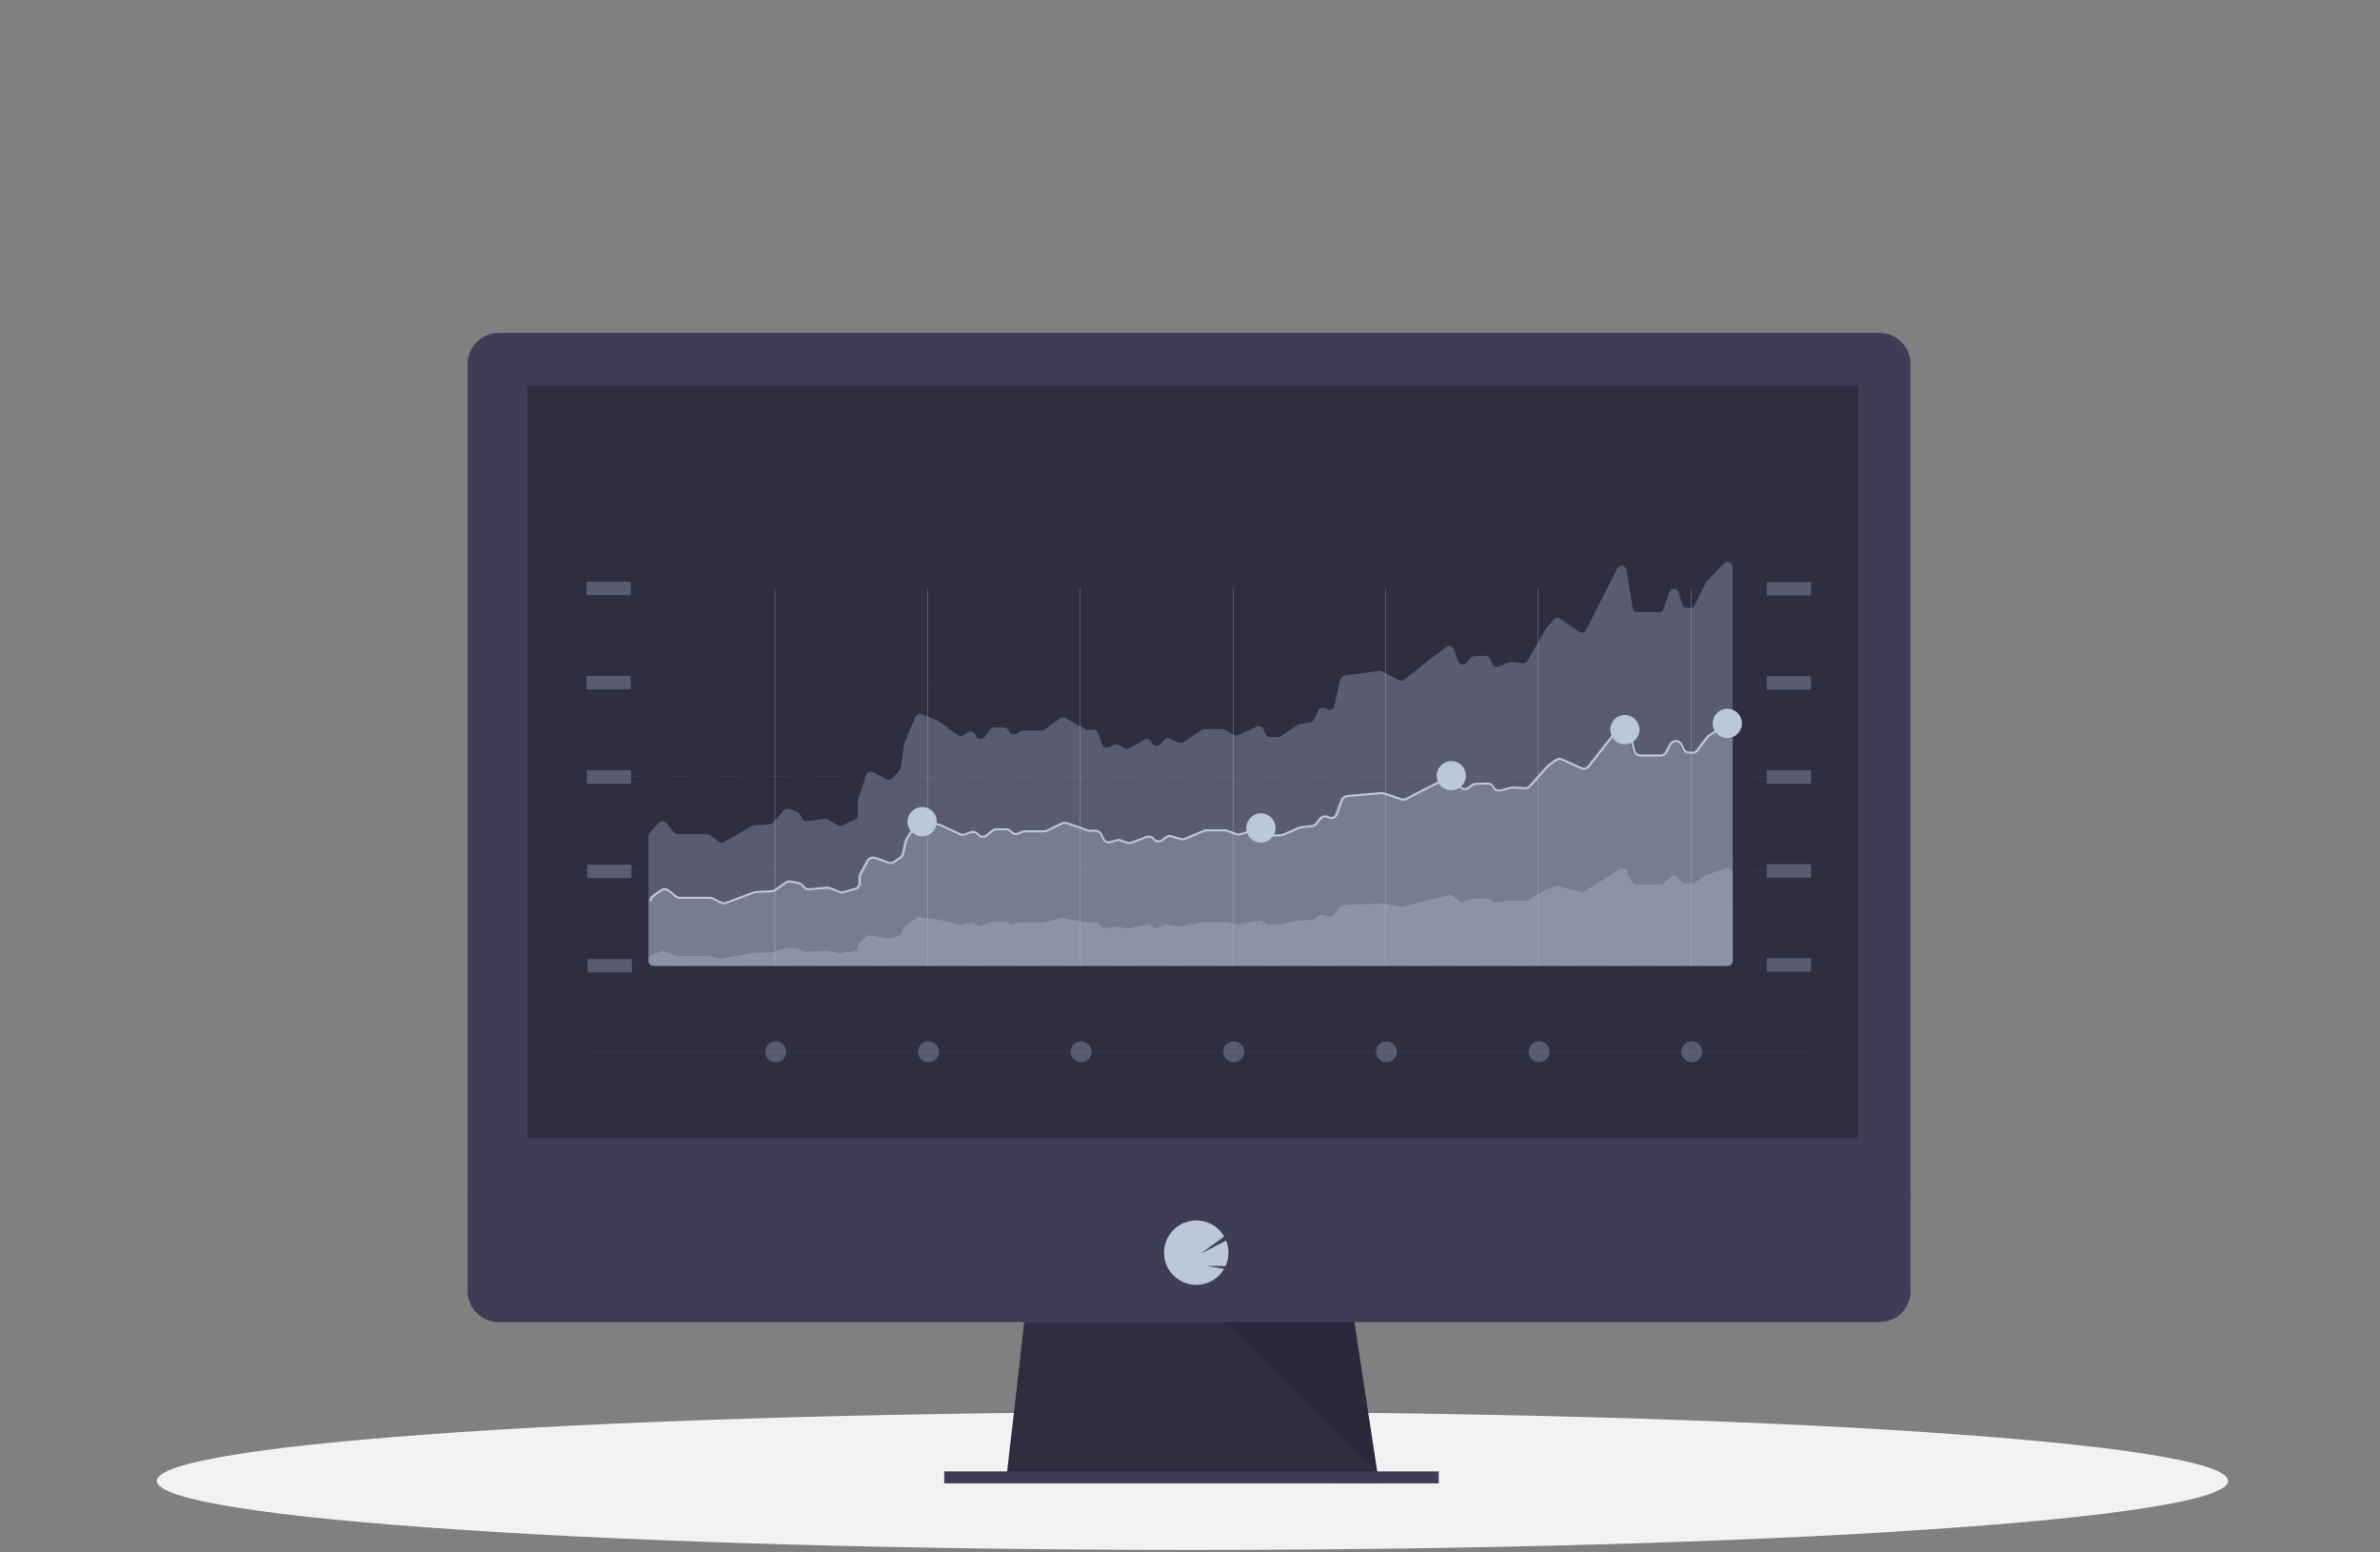 <svg width="1138" height="742" viewBox="0 0 1138 742" fill="none" xmlns="http://www.w3.org/2000/svg">
<rect x="0" y="0" width="1138" height="742" fill="#808080" stroke="none"/>
<g id="undraw_financial_data_es63 1">
<path id="bottom" d="M570.18 741C843.66 741 1065.36 726.225 1065.36 708C1065.36 689.775 843.66 675 570.18 675C296.7 675 75 689.775 75 708C75 726.225 296.7 741 570.18 741Z" fill="#F2F2F2"/>
<path id="Vector" d="M659.38 709.16L481.19 706.88L481.71 702.31L490.33 626.92H646.82L658.33 702.31L659.21 708.02L659.38 709.16Z" fill="#2F2E41"/>
<path id="Vector_2" opacity="0.1" d="M659.21 708.02H570.28L481.19 706.88L481.71 702.31H658.33L659.21 708.02Z" fill="black"/>
<path id="Vector_3" d="M687.94 703.45H451.49V709.16H687.94V703.45Z" fill="#3F3D56"/>
<path id="Vector_4" d="M913.54 174.11C913.549 172.157 913.174 170.222 912.435 168.414C911.696 166.606 910.609 164.962 909.234 163.575C907.86 162.187 906.226 161.084 904.425 160.329C902.625 159.573 900.693 159.179 898.74 159.17H238.42C236.467 159.179 234.535 159.573 232.735 160.329C230.934 161.084 229.3 162.187 227.926 163.575C226.551 164.962 225.464 166.606 224.725 168.414C223.986 170.222 223.611 172.157 223.62 174.11V574.37H913.54V174.11Z" fill="#3F3D56"/>
<path id="Vector_5" d="M223.62 570.38V617.26C223.62 621.185 225.179 624.95 227.955 627.725C230.73 630.501 234.495 632.06 238.42 632.06H898.74C902.665 632.06 906.43 630.501 909.205 627.725C911.981 624.95 913.54 621.185 913.54 617.26V570.38H223.62Z" fill="#3F3D56"/>
<path id="Vector_6" d="M888.4 184.3H252.17V544.11H888.4V184.3Z" fill="#2F2E41"/>
<path id="Vector_7" d="M571.97 614.27C574.306 614.273 576.612 613.744 578.714 612.723C580.815 611.703 582.657 610.218 584.1 608.38C584.541 607.819 584.942 607.227 585.3 606.61L576.84 605.22L585.99 605.29C586.866 603.38 587.344 601.312 587.395 599.211C587.447 597.11 587.071 595.021 586.29 593.07L574.01 599.44L585.33 591.12C584.267 589.293 582.839 587.703 581.136 586.451C579.433 585.199 577.49 584.31 575.429 583.84C573.368 583.37 571.232 583.329 569.154 583.719C567.076 584.11 565.101 584.923 563.351 586.109C561.601 587.295 560.113 588.828 558.981 590.613C557.848 592.399 557.095 594.398 556.768 596.486C556.44 598.575 556.546 600.708 557.078 602.754C557.61 604.801 558.557 606.715 559.86 608.38V608.38C561.301 610.215 563.139 611.699 565.237 612.719C567.335 613.739 569.637 614.27 571.97 614.27Z" fill="#BAC8D8"/>
<path id="Vector_8" opacity="0.1" d="M587.42 632.06L658.51 703.45L647.6 632.06H587.42Z" fill="black"/>
<path id="Vector_9" opacity="0.3" d="M301.58 323.11H280.43V329.53H301.58V323.11Z" fill="#BAC8D8"/>
<path id="Vector_10" opacity="0.3" d="M865.93 323.3H844.78V329.72H865.93V323.3Z" fill="#BAC8D8"/>
<path id="Vector_11" opacity="0.3" d="M301.77 368.24H280.62V374.66H301.77V368.24Z" fill="#BAC8D8"/>
<path id="Vector_12" opacity="0.3" d="M301.96 413.37H280.81V419.79H301.96V413.37Z" fill="#BAC8D8"/>
<path id="Vector_13" opacity="0.3" d="M302.15 458.49H281V464.91H302.15V458.49Z" fill="#BAC8D8"/>
<g id="Group" opacity="0.2">
<path id="Vector_14" opacity="0.2" d="M307.58 326.2H301.58V326.45H307.58V326.2Z" fill="#F2F2F2"/>
<path id="Vector_15" opacity="0.2" d="M826.61 326.45H814.82V326.2H826.61V326.45ZM803.02 326.45H791.23V326.2H803.02V326.45ZM779.43 326.45H767.63V326.2H779.43V326.45ZM755.84 326.45H744.04V326.2H755.84V326.45ZM732.25 326.45H720.45V326.2H732.25V326.45ZM708.65 326.45H696.86V326.2H708.65V326.45ZM685.06 326.45H673.26V326.2H685.06V326.45ZM661.47 326.45H649.67V326.2H661.47V326.45ZM637.88 326.45H626.08V326.2H637.88V326.45ZM614.28 326.45H602.49V326.2H614.28V326.45ZM590.69 326.45H578.89V326.2H590.69V326.45ZM567.1 326.45H555.3V326.2H567.1V326.45ZM543.51 326.45H531.71V326.2H543.51V326.45ZM519.91 326.45H508.12V326.2H519.91V326.45ZM496.32 326.45H484.53V326.2H496.32V326.45ZM472.73 326.45H460.97V326.2H472.77L472.73 326.45ZM449.14 326.45H437.34V326.2H449.14V326.45ZM425.54 326.45H413.75V326.2H425.54V326.45ZM401.95 326.45H390.16V326.2H401.97L401.95 326.45ZM378.36 326.45H366.56V326.2H378.36V326.45ZM354.77 326.45H342.97V326.2H354.77V326.45ZM331.17 326.45H319.38V326.2H331.17V326.45Z" fill="#F2F2F2"/>
<path id="Vector_16" opacity="0.2" d="M844.41 326.2H838.41V326.45H844.41V326.2Z" fill="#F2F2F2"/>
<path id="Vector_17" opacity="0.2" d="M307.58 326.2H301.58V326.45H307.58V326.2Z" fill="#F2F2F2"/>
<path id="Vector_18" opacity="0.2" d="M826.61 326.45H814.82V326.2H826.61V326.45ZM803.02 326.45H791.23V326.2H803.02V326.45ZM779.43 326.45H767.63V326.2H779.43V326.45ZM755.84 326.45H744.04V326.2H755.84V326.45ZM732.25 326.45H720.45V326.2H732.25V326.45ZM708.65 326.45H696.86V326.2H708.65V326.45ZM685.06 326.45H673.26V326.2H685.06V326.45ZM661.47 326.45H649.67V326.2H661.47V326.45ZM637.88 326.45H626.08V326.2H637.88V326.45ZM614.28 326.45H602.49V326.2H614.28V326.45ZM590.69 326.45H578.89V326.2H590.69V326.45ZM567.1 326.45H555.3V326.2H567.1V326.45ZM543.51 326.45H531.71V326.2H543.51V326.45ZM519.91 326.45H508.12V326.2H519.91V326.45ZM496.32 326.45H484.53V326.2H496.32V326.45ZM472.73 326.45H460.97V326.2H472.77L472.73 326.45ZM449.14 326.45H437.34V326.2H449.14V326.45ZM425.54 326.45H413.75V326.2H425.54V326.45ZM401.95 326.45H390.16V326.2H401.97L401.95 326.45ZM378.36 326.45H366.56V326.2H378.36V326.45ZM354.77 326.45H342.97V326.2H354.77V326.45ZM331.17 326.45H319.38V326.2H331.17V326.45Z" fill="#F2F2F2"/>
<path id="Vector_19" opacity="0.2" d="M844.41 326.2H838.41V326.45H844.41V326.2Z" fill="#F2F2F2"/>
</g>
<path id="Vector_20" opacity="0.3" d="M301.58 278.11H280.43V284.53H301.58V278.11Z" fill="#BAC8D8"/>
<path id="Vector_21" opacity="0.3" d="M865.93 278.3H844.78V284.72H865.93V278.3Z" fill="#BAC8D8"/>
<g id="Group_2" opacity="0.2">
<path id="Vector_22" opacity="0.2" d="M307.58 281.2H301.58V281.45H307.58V281.2Z" fill="#F2F2F2"/>
<path id="Vector_23" opacity="0.2" d="M826.61 281.45H814.82V281.2H826.61V281.45ZM803.02 281.45H791.23V281.2H803.02V281.45ZM779.43 281.45H767.63V281.2H779.43V281.45ZM755.84 281.45H744.04V281.2H755.84V281.45ZM732.25 281.45H720.45V281.2H732.25V281.45ZM708.65 281.45H696.86V281.2H708.65V281.45ZM685.06 281.45H673.26V281.2H685.06V281.45ZM661.47 281.45H649.67V281.2H661.47V281.45ZM637.88 281.45H626.08V281.2H637.88V281.45ZM614.28 281.45H602.49V281.2H614.28V281.45ZM590.69 281.45H578.89V281.2H590.69V281.45ZM567.1 281.45H555.3V281.2H567.1V281.45ZM543.51 281.45H531.71V281.2H543.51V281.45ZM519.91 281.45H508.12V281.2H519.91V281.45ZM496.32 281.45H484.53V281.2H496.32V281.45ZM472.73 281.45H460.97V281.2H472.77L472.73 281.45ZM449.14 281.45H437.34V281.2H449.14V281.45ZM425.54 281.45H413.75V281.2H425.54V281.45ZM401.95 281.45H390.16V281.2H401.97L401.95 281.45ZM378.36 281.45H366.56V281.2H378.36V281.45ZM354.77 281.45H342.97V281.2H354.77V281.45ZM331.17 281.45H319.38V281.2H331.17V281.45Z" fill="#F2F2F2"/>
<path id="Vector_24" opacity="0.2" d="M844.41 281.2H838.41V281.45H844.41V281.2Z" fill="#F2F2F2"/>
</g>
<path id="Vector_25" opacity="0.3" d="M865.93 368.24H844.78V374.66H865.93V368.24Z" fill="#BAC8D8"/>
<g id="Group_3" opacity="0.2">
<path id="Vector_26" opacity="0.2" d="M307.58 371.14H301.58V371.39H307.58V371.14Z" fill="#F2F2F2"/>
<path id="Vector_27" opacity="0.2" d="M826.61 371.38H814.82V371.13H826.61V371.38ZM803.02 371.38H791.23V371.13H803.02V371.38ZM779.43 371.38H767.63V371.13H779.43V371.38ZM755.84 371.38H744.04V371.13H755.84V371.38ZM732.25 371.38H720.45V371.13H732.25V371.38ZM708.65 371.38H696.86V371.13H708.65V371.38ZM685.06 371.38H673.26V371.13H685.06V371.38ZM661.47 371.38H649.67V371.13H661.47V371.38ZM637.88 371.38H626.08V371.13H637.88V371.38ZM614.28 371.38H602.49V371.13H614.28V371.38ZM590.69 371.38H578.89V371.13H590.69V371.38ZM567.1 371.38H555.3V371.13H567.1V371.38ZM543.51 371.38H531.71V371.13H543.51V371.38ZM519.91 371.38H508.12V371.13H519.91V371.38ZM496.32 371.38H484.53V371.13H496.32V371.38ZM472.73 371.38H460.97V371.13H472.77L472.73 371.38ZM449.14 371.38H437.34V371.13H449.14V371.38ZM425.54 371.38H413.75V371.13H425.54V371.38ZM401.95 371.38H390.16V371.13H401.97L401.95 371.38ZM378.36 371.38H366.56V371.13H378.36V371.38ZM354.77 371.38H342.97V371.13H354.77V371.38ZM331.17 371.38H319.38V371.13H331.17V371.38Z" fill="#F2F2F2"/>
<path id="Vector_28" opacity="0.2" d="M844.41 371.14H838.41V371.39H844.41V371.14Z" fill="#F2F2F2"/>
<path id="Vector_29" opacity="0.2" d="M307.58 371.14H301.58V371.39H307.58V371.14Z" fill="#F2F2F2"/>
<path id="Vector_30" opacity="0.2" d="M826.61 371.38H814.82V371.13H826.61V371.38ZM803.02 371.38H791.23V371.13H803.02V371.38ZM779.43 371.38H767.63V371.13H779.43V371.38ZM755.84 371.38H744.04V371.13H755.84V371.38ZM732.25 371.38H720.45V371.13H732.25V371.38ZM708.65 371.38H696.86V371.13H708.65V371.38ZM685.06 371.38H673.26V371.13H685.06V371.38ZM661.47 371.38H649.67V371.13H661.47V371.38ZM637.88 371.38H626.08V371.13H637.88V371.38ZM614.28 371.38H602.49V371.13H614.28V371.38ZM590.69 371.38H578.89V371.13H590.69V371.38ZM567.1 371.38H555.3V371.13H567.1V371.38ZM543.51 371.38H531.71V371.13H543.51V371.38ZM519.91 371.38H508.12V371.13H519.91V371.38ZM496.32 371.38H484.53V371.13H496.32V371.38ZM472.73 371.38H460.97V371.13H472.77L472.73 371.38ZM449.14 371.38H437.34V371.13H449.14V371.38ZM425.54 371.38H413.75V371.13H425.54V371.38ZM401.95 371.38H390.16V371.13H401.97L401.95 371.38ZM378.36 371.38H366.56V371.13H378.36V371.38ZM354.77 371.38H342.97V371.13H354.77V371.38ZM331.17 371.38H319.38V371.13H331.17V371.38Z" fill="#F2F2F2"/>
<path id="Vector_31" opacity="0.2" d="M844.41 371.14H838.41V371.39H844.41V371.14Z" fill="#F2F2F2"/>
</g>
<path id="Vector_32" opacity="0.3" d="M865.93 413.18H844.78V419.6H865.93V413.18Z" fill="#BAC8D8"/>
<g id="Group_4" opacity="0.2">
<path id="Vector_33" opacity="0.2" d="M307.58 416.07H301.58V416.32H307.58V416.07Z" fill="#F2F2F2"/>
<path id="Vector_34" opacity="0.2" d="M826.61 416.32H814.82V416.07H826.61V416.32ZM803.02 416.32H791.23V416.07H803.02V416.32ZM779.43 416.32H767.63V416.07H779.43V416.32ZM755.84 416.32H744.04V416.07H755.84V416.32ZM732.25 416.32H720.45V416.07H732.25V416.32ZM708.65 416.32H696.86V416.07H708.65V416.32ZM685.06 416.32H673.26V416.07H685.06V416.32ZM661.47 416.32H649.67V416.07H661.47V416.32ZM637.88 416.32H626.08V416.07H637.88V416.32ZM614.28 416.32H602.49V416.07H614.28V416.32ZM590.69 416.32H578.89V416.07H590.69V416.32ZM567.1 416.32H555.3V416.07H567.1V416.32ZM543.51 416.32H531.71V416.07H543.51V416.32ZM519.91 416.32H508.12V416.07H519.91V416.32ZM496.32 416.32H484.53V416.07H496.32V416.32ZM472.73 416.32H460.97V416.07H472.77L472.73 416.32ZM449.14 416.32H437.34V416.07H449.14V416.32ZM425.54 416.32H413.75V416.07H425.54V416.32ZM401.95 416.32H390.16V416.07H401.97L401.95 416.32ZM378.36 416.32H366.56V416.07H378.36V416.32ZM354.77 416.32H342.97V416.07H354.77V416.32ZM331.17 416.32H319.38V416.07H331.17V416.32Z" fill="#F2F2F2"/>
<path id="Vector_35" opacity="0.2" d="M844.41 416.07H838.41V416.32H844.41V416.07Z" fill="#F2F2F2"/>
<path id="Vector_36" opacity="0.2" d="M307.58 416.07H301.58V416.32H307.58V416.07Z" fill="#F2F2F2"/>
<path id="Vector_37" opacity="0.2" d="M826.61 416.32H814.82V416.07H826.61V416.32ZM803.02 416.32H791.23V416.07H803.02V416.32ZM779.43 416.32H767.63V416.07H779.43V416.32ZM755.84 416.32H744.04V416.07H755.84V416.32ZM732.25 416.32H720.45V416.07H732.25V416.32ZM708.65 416.32H696.86V416.07H708.65V416.32ZM685.06 416.32H673.26V416.07H685.06V416.32ZM661.47 416.32H649.67V416.07H661.47V416.32ZM637.88 416.32H626.08V416.07H637.88V416.32ZM614.28 416.32H602.49V416.07H614.28V416.32ZM590.69 416.32H578.89V416.07H590.69V416.32ZM567.1 416.32H555.3V416.07H567.1V416.32ZM543.51 416.32H531.71V416.07H543.51V416.32ZM519.91 416.32H508.12V416.07H519.91V416.32ZM496.32 416.32H484.53V416.07H496.32V416.32ZM472.73 416.32H460.97V416.07H472.77L472.73 416.32ZM449.14 416.32H437.34V416.07H449.14V416.32ZM425.54 416.32H413.75V416.07H425.54V416.32ZM401.95 416.32H390.16V416.07H401.97L401.95 416.32ZM378.36 416.32H366.56V416.07H378.36V416.32ZM354.77 416.32H342.97V416.07H354.77V416.32ZM331.17 416.32H319.38V416.07H331.17V416.32Z" fill="#F2F2F2"/>
<path id="Vector_38" opacity="0.2" d="M844.41 416.07H838.41V416.32H844.41V416.07Z" fill="#F2F2F2"/>
</g>
<path id="Vector_39" opacity="0.3" d="M865.93 458.11H844.78V464.53H865.93V458.11Z" fill="#BAC8D8"/>
<g id="Group_5" opacity="0.2">
<path id="Vector_40" opacity="0.2" d="M307.58 461.01H301.58V461.26H307.58V461.01Z" fill="#F2F2F2"/>
<path id="Vector_41" opacity="0.2" d="M826.61 461.26H814.82V461.01H826.61V461.26ZM803.02 461.26H791.23V461.01H803.02V461.26ZM779.43 461.26H767.63V461.01H779.43V461.26ZM755.84 461.26H744.04V461.01H755.84V461.26ZM732.25 461.26H720.45V461.01H732.25V461.26ZM708.65 461.26H696.86V461.01H708.65V461.26ZM685.06 461.26H673.26V461.01H685.06V461.26ZM661.47 461.26H649.67V461.01H661.47V461.26ZM637.88 461.26H626.08V461.01H637.88V461.26ZM614.28 461.26H602.49V461.01H614.28V461.26ZM590.69 461.26H578.89V461.01H590.69V461.26ZM567.1 461.26H555.3V461.01H567.1V461.26ZM543.51 461.26H531.71V461.01H543.51V461.26ZM519.91 461.26H508.12V461.01H519.91V461.26ZM496.32 461.26H484.53V461.01H496.32V461.26ZM472.73 461.26H460.97V461.01H472.77L472.73 461.26ZM449.14 461.26H437.34V461.01H449.14V461.26ZM425.54 461.26H413.75V461.01H425.54V461.26ZM401.95 461.26H390.16V461.01H401.97L401.95 461.26ZM378.36 461.26H366.56V461.01H378.36V461.26ZM354.77 461.26H342.97V461.01H354.77V461.26ZM331.17 461.26H319.38V461.01H331.17V461.26Z" fill="#F2F2F2"/>
<path id="Vector_42" opacity="0.2" d="M844.41 461.01H838.41V461.26H844.41V461.01Z" fill="#F2F2F2"/>
<path id="Vector_43" opacity="0.2" d="M307.58 461.01H301.58V461.26H307.58V461.01Z" fill="#F2F2F2"/>
<path id="Vector_44" opacity="0.2" d="M826.61 461.26H814.82V461.01H826.61V461.26ZM803.02 461.26H791.23V461.01H803.02V461.26ZM779.43 461.26H767.63V461.01H779.43V461.26ZM755.84 461.26H744.04V461.01H755.84V461.26ZM732.25 461.26H720.45V461.01H732.25V461.26ZM708.65 461.26H696.86V461.01H708.65V461.26ZM685.06 461.26H673.26V461.01H685.06V461.26ZM661.47 461.26H649.67V461.01H661.47V461.26ZM637.88 461.26H626.08V461.01H637.88V461.26ZM614.28 461.26H602.49V461.01H614.28V461.26ZM590.69 461.26H578.89V461.01H590.69V461.26ZM567.1 461.26H555.3V461.01H567.1V461.26ZM543.51 461.26H531.71V461.01H543.51V461.26ZM519.91 461.26H508.12V461.01H519.91V461.26ZM496.32 461.26H484.53V461.01H496.32V461.26ZM472.73 461.26H460.97V461.01H472.77L472.73 461.26ZM449.14 461.26H437.34V461.01H449.14V461.26ZM425.54 461.26H413.75V461.01H425.54V461.26ZM401.95 461.26H390.16V461.01H401.97L401.95 461.26ZM378.36 461.26H366.56V461.01H378.36V461.26ZM354.77 461.26H342.97V461.01H354.77V461.26ZM331.17 461.26H319.38V461.01H331.17V461.26Z" fill="#F2F2F2"/>
<path id="Vector_45" opacity="0.2" d="M844.41 461.01H838.41V461.26H844.41V461.01Z" fill="#F2F2F2"/>
</g>
<path id="Vector_46" d="M370.53 281.51V461.7" stroke="#F2F2F2" stroke-width="0.1" stroke-miterlimit="10"/>
<path id="Vector_47" d="M443.53 281.51V461.7" stroke="#F2F2F2" stroke-width="0.1" stroke-miterlimit="10"/>
<path id="Vector_48" d="M516.53 281.51V461.7" stroke="#F2F2F2" stroke-width="0.1" stroke-miterlimit="10"/>
<path id="Vector_49" d="M589.53 281.51V461.7" stroke="#F2F2F2" stroke-width="0.1" stroke-miterlimit="10"/>
<path id="Vector_50" d="M662.53 281.51V461.7" stroke="#F2F2F2" stroke-width="0.1" stroke-miterlimit="10"/>
<path id="Vector_51" d="M735.53 281.51V461.7" stroke="#F2F2F2" stroke-width="0.1" stroke-miterlimit="10"/>
<path id="Vector_52" d="M808.53 281.51V461.7" stroke="#F2F2F2" stroke-width="0.1" stroke-miterlimit="10"/>
<path id="Vector_53" opacity="0.3" d="M824.32 269.35L815.97 278.05C815.801 278.232 815.66 278.437 815.55 278.66L810.37 289.33C810.164 289.759 809.833 290.115 809.421 290.352C809.009 290.59 808.534 290.697 808.06 290.66L806.4 290.53C805.918 290.496 805.458 290.314 805.083 290.01C804.707 289.706 804.434 289.294 804.3 288.83L802.7 283.29C802.56 282.805 802.27 282.378 801.871 282.07C801.471 281.762 800.984 281.589 800.48 281.577C799.976 281.565 799.481 281.714 799.068 282.002C798.654 282.29 798.343 282.703 798.18 283.18L795.49 291.06C795.331 291.53 795.028 291.939 794.624 292.227C794.221 292.516 793.736 292.671 793.24 292.67H782.97C782.406 292.668 781.862 292.465 781.433 292.099C781.005 291.733 780.72 291.226 780.63 290.67L777.73 272.52C777.653 272.024 777.42 271.565 777.065 271.209C776.71 270.853 776.252 270.62 775.756 270.542C775.259 270.464 774.751 270.546 774.304 270.776C773.858 271.005 773.495 271.371 773.27 271.82L758.4 301.17C758.247 301.474 758.03 301.741 757.764 301.954C757.498 302.166 757.189 302.319 756.859 302.401C756.529 302.484 756.185 302.494 755.85 302.432C755.516 302.37 755.198 302.236 754.92 302.04L746.08 295.8C745.598 295.461 745.007 295.313 744.422 295.383C743.837 295.453 743.299 295.737 742.91 296.18L739.56 300.05C739.461 300.164 739.374 300.288 739.3 300.42L730.36 315.89C730.133 316.286 729.796 316.608 729.389 316.816C728.983 317.024 728.524 317.109 728.07 317.06L722.62 316.52C722.239 316.483 721.855 316.538 721.5 316.68L716.62 318.63C716.055 318.843 715.43 318.833 714.872 318.6C714.314 318.368 713.867 317.931 713.62 317.38L712.55 314.93C712.357 314.491 712.036 314.121 711.629 313.868C711.223 313.614 710.749 313.49 710.27 313.51L704.69 313.77C704.345 313.785 704.007 313.876 703.701 314.036C703.395 314.197 703.128 314.424 702.92 314.7L701.34 316.76C701.08 317.1 700.733 317.363 700.336 317.521C699.938 317.68 699.505 317.728 699.083 317.66C698.661 317.592 698.264 317.411 697.936 317.137C697.608 316.862 697.361 316.504 697.22 316.1L695.22 310.45C695.097 310.098 694.892 309.781 694.623 309.523C694.354 309.266 694.028 309.075 693.672 308.967C693.315 308.859 692.938 308.836 692.571 308.901C692.204 308.966 691.858 309.116 691.56 309.34L682.06 316.46L671.56 324.93C671.201 325.218 670.766 325.396 670.309 325.442C669.851 325.488 669.389 325.401 668.98 325.19L660.83 320.96C660.393 320.736 659.897 320.652 659.41 320.72L642.9 323.03C642.421 323.095 641.974 323.303 641.616 323.628C641.259 323.953 641.009 324.379 640.9 324.85L637.97 337.58C637.879 337.977 637.686 338.344 637.412 338.645C637.137 338.946 636.79 339.172 636.403 339.299C636.016 339.427 635.602 339.453 635.202 339.374C634.803 339.295 634.43 339.115 634.12 338.85V338.85C633.846 338.616 633.522 338.447 633.173 338.357C632.824 338.266 632.459 338.256 632.105 338.328C631.752 338.399 631.419 338.55 631.132 338.768C630.846 338.987 630.612 339.268 630.45 339.59L628.2 344.1C628.031 344.433 627.787 344.723 627.487 344.945C627.186 345.167 626.838 345.316 626.47 345.38L621.36 346.23C621.031 346.287 620.717 346.413 620.44 346.6L612.39 351.96C612.003 352.22 611.547 352.36 611.08 352.36H607.31C606.847 352.361 606.393 352.226 606.006 351.972C605.618 351.718 605.314 351.355 605.13 350.93L604.13 348.54C604.003 348.25 603.819 347.989 603.589 347.772C603.359 347.554 603.087 347.385 602.791 347.274C602.495 347.163 602.179 347.113 601.863 347.126C601.547 347.139 601.236 347.215 600.95 347.35L592.21 351.44C591.858 351.605 591.47 351.682 591.081 351.663C590.693 351.644 590.314 351.529 589.98 351.33L585.98 348.92C585.611 348.699 585.19 348.582 584.76 348.58H575.93C575.464 348.581 575.008 348.721 574.62 348.98L565.81 354.83C565.471 355.055 565.079 355.189 564.672 355.219C564.266 355.249 563.859 355.173 563.49 355L559.49 353.11C559.024 352.892 558.5 352.832 557.996 352.938C557.493 353.045 557.038 353.312 556.7 353.7L554.8 355.87C554.551 356.157 554.237 356.381 553.884 356.521C553.531 356.661 553.149 356.713 552.771 356.674C552.393 356.635 552.03 356.505 551.713 356.295C551.396 356.086 551.134 355.802 550.95 355.47L550.38 354.47C550.225 354.194 550.017 353.951 549.767 353.757C549.518 353.562 549.231 353.42 548.926 353.338C548.62 353.256 548.301 353.236 547.987 353.279C547.674 353.322 547.372 353.428 547.1 353.59L540.17 357.7C539.811 357.906 539.404 358.015 538.99 358.015C538.576 358.015 538.169 357.906 537.81 357.7L534.95 356.11C534.627 355.928 534.266 355.825 533.896 355.81C533.526 355.794 533.157 355.866 532.82 356.02L530.1 357.26C529.794 357.397 529.463 357.468 529.128 357.469C528.792 357.47 528.461 357.4 528.154 357.264C527.848 357.128 527.573 356.93 527.348 356.681C527.124 356.432 526.954 356.139 526.85 355.82L525.09 350.58C524.94 350.099 524.639 349.679 524.232 349.382C523.825 349.085 523.334 348.926 522.83 348.93H520.27C519.867 348.932 519.471 348.828 519.12 348.63L509.29 343.24C508.89 343.024 508.436 342.927 507.982 342.96C507.528 342.994 507.094 343.157 506.73 343.43L499.52 348.83C499.11 349.137 498.612 349.302 498.1 349.3H489.03C488.563 349.3 488.107 349.44 487.72 349.7L486.02 350.83C485.74 351.017 485.424 351.143 485.092 351.199C484.76 351.254 484.42 351.239 484.094 351.153C483.769 351.066 483.465 350.912 483.204 350.699C482.943 350.487 482.73 350.221 482.58 349.92L482.17 349.11C481.975 348.714 481.674 348.38 481.299 348.147C480.924 347.913 480.491 347.79 480.05 347.79H475.5C475.139 347.791 474.783 347.874 474.458 348.033C474.134 348.193 473.851 348.424 473.63 348.71L470.81 352.32C470.576 352.619 470.274 352.858 469.929 353.016C469.583 353.174 469.205 353.247 468.826 353.229C468.446 353.21 468.077 353.1 467.749 352.909C467.421 352.718 467.143 352.451 466.94 352.13L466.14 350.88C465.81 350.356 465.288 349.983 464.685 349.841C464.083 349.699 463.449 349.799 462.92 350.12L460.58 351.52C460.182 351.758 459.722 351.875 459.259 351.855C458.795 351.836 458.347 351.681 457.97 351.41L448.54 344.58C448.371 344.461 448.19 344.36 448 344.28L440.63 341.45C440.056 341.241 439.424 341.262 438.865 341.508C438.306 341.754 437.864 342.206 437.63 342.77L432.5 355.27C432.426 355.446 432.375 355.631 432.35 355.82L430.69 367.08C430.617 367.556 430.4 367.999 430.07 368.35L426.56 372.12C426.196 372.504 425.715 372.757 425.192 372.839C424.669 372.92 424.134 372.826 423.67 372.57L417.58 369.19C417.277 369.02 416.94 368.919 416.594 368.894C416.248 368.869 415.9 368.92 415.576 369.044C415.251 369.168 414.958 369.362 414.717 369.612C414.476 369.862 414.293 370.161 414.18 370.49L410.32 381.78C410.233 382.027 410.189 382.288 410.19 382.55V389.67C410.189 390.132 410.053 390.583 409.799 390.968C409.545 391.354 409.184 391.657 408.76 391.84L402.57 394.58C402.226 394.728 401.852 394.793 401.478 394.768C401.104 394.744 400.742 394.632 400.42 394.44L395.76 391.7C395.296 391.428 394.753 391.322 394.22 391.4L386.05 392.57C385.583 392.637 385.106 392.562 384.682 392.355C384.258 392.148 383.905 391.819 383.67 391.41L382.29 389.05C381.992 388.541 381.514 388.163 380.95 387.99L377.24 386.83C376.807 386.692 376.344 386.682 375.906 386.801C375.468 386.92 375.074 387.163 374.77 387.5L369.62 393.22C369.214 393.669 368.653 393.947 368.05 394L360.45 394.64C360.098 394.66 359.755 394.763 359.45 394.94L346.2 402.56C345.786 402.795 345.312 402.9 344.838 402.863C344.364 402.825 343.912 402.647 343.54 402.35L339.78 399.35C339.359 399.016 338.838 398.833 338.3 398.83H324.06C323.704 398.831 323.353 398.752 323.033 398.598C322.712 398.444 322.431 398.219 322.21 397.94L318.62 393.46C318.405 393.192 318.134 392.974 317.826 392.822C317.519 392.669 317.182 392.585 316.838 392.575C316.495 392.566 316.153 392.631 315.838 392.767C315.522 392.902 315.24 393.105 315.01 393.36L310.69 398.16C310.299 398.594 310.082 399.156 310.08 399.74V459.38C310.08 460.009 310.33 460.611 310.774 461.056C311.219 461.5 311.821 461.75 312.45 461.75H826.18C826.492 461.75 826.801 461.688 827.089 461.569C827.377 461.449 827.639 461.273 827.859 461.052C828.08 460.831 828.254 460.569 828.372 460.28C828.491 459.991 828.551 459.682 828.55 459.37L828.41 271.04C828.417 270.563 828.28 270.095 828.018 269.697C827.756 269.298 827.38 268.988 826.939 268.805C826.498 268.623 826.013 268.578 825.546 268.675C825.079 268.772 824.652 269.007 824.32 269.35V269.35Z" fill="#BAC8D8"/>
<path id="Vector_54" opacity="0.3" d="M823.86 346.58L816.12 351.74C815.848 351.923 815.609 352.149 815.41 352.41L810.6 358.76C810.308 359.136 809.931 359.438 809.5 359.639C809.069 359.841 808.596 359.937 808.12 359.92L806.55 359.84C806.011 359.813 805.49 359.638 805.044 359.335C804.597 359.032 804.243 358.611 804.02 358.12L803.02 355.99C802.797 355.49 802.437 355.062 801.982 354.757C801.527 354.451 800.996 354.28 800.448 354.262C799.901 354.244 799.359 354.381 798.885 354.656C798.412 354.932 798.025 355.335 797.77 355.82L795.77 359.65C795.52 360.12 795.147 360.512 794.691 360.786C794.234 361.059 793.712 361.202 793.18 361.2H783.26C782.606 361.203 781.97 360.985 781.455 360.583C780.94 360.18 780.575 359.615 780.42 358.98L778.04 349.45C777.908 348.919 777.629 348.435 777.236 348.054C776.843 347.674 776.351 347.41 775.816 347.295C775.28 347.179 774.724 347.216 774.208 347.401C773.693 347.585 773.24 347.911 772.9 348.34L758.6 366.42C758.197 366.934 757.632 367.297 756.997 367.452C756.362 367.606 755.694 367.542 755.1 367.27L745.91 363.12C745.429 362.895 744.895 362.805 744.367 362.859C743.839 362.914 743.335 363.111 742.91 363.43L739.62 365.86C739.463 365.977 739.318 366.112 739.19 366.26L730.51 375.87C730.218 376.205 729.854 376.468 729.445 376.642C729.036 376.815 728.593 376.893 728.15 376.87L722.48 376.51C722.171 376.491 721.861 376.518 721.56 376.59L716.45 377.9C715.867 378.052 715.252 378.02 714.688 377.809C714.124 377.598 713.639 377.217 713.3 376.72L712.72 375.86C712.443 375.456 712.069 375.128 711.632 374.906C711.195 374.685 710.71 374.576 710.22 374.59L704.52 374.76C703.862 374.771 703.229 375.011 702.73 375.44L701.33 376.61C700.998 376.888 700.609 377.09 700.191 377.2C699.772 377.31 699.334 377.326 698.909 377.246C698.483 377.167 698.081 376.994 697.73 376.741C697.379 376.487 697.089 376.159 696.88 375.78L695.4 373.1C695.039 372.445 694.442 371.953 693.729 371.724C693.017 371.495 692.245 371.547 691.57 371.87L681.98 376.48L671.37 381.96C671.024 382.138 670.645 382.245 670.257 382.274C669.869 382.303 669.479 382.254 669.11 382.13L660.66 379.33C660.28 379.205 659.879 379.157 659.48 379.19L643.12 380.58C642.565 380.637 642.037 380.848 641.595 381.189C641.154 381.53 640.816 381.988 640.62 382.51L638.25 389.13C638.107 389.528 637.879 389.89 637.583 390.191C637.287 390.493 636.929 390.727 636.533 390.877C636.138 391.027 635.715 391.09 635.293 391.061C634.872 391.032 634.461 390.912 634.09 390.71L633.99 390.66C633.383 390.323 632.675 390.215 631.994 390.354C631.314 390.493 630.706 390.871 630.28 391.42L628.42 393.8C627.926 394.42 627.207 394.819 626.42 394.91L621.3 395.46C621.011 395.489 620.728 395.56 620.46 395.67L612.35 399.14C611.985 399.29 611.595 399.368 611.2 399.37H607.3C606.823 399.37 606.353 399.253 605.931 399.03C605.51 398.807 605.149 398.484 604.88 398.09L604.32 397.27C603.969 396.757 603.464 396.37 602.878 396.163C602.292 395.956 601.655 395.941 601.06 396.12L591.97 398.87C591.346 399.058 590.678 399.033 590.07 398.8L585.85 397.18C585.531 397.054 585.193 396.987 584.85 396.98H575.79C575.397 396.979 575.009 397.061 574.65 397.22L565.65 401.04C565.018 401.313 564.309 401.352 563.65 401.15L559.2 399.82C558.767 399.691 558.309 399.663 557.864 399.739C557.418 399.816 556.996 399.994 556.63 400.26L554.68 401.69C554.09 402.122 553.359 402.317 552.632 402.238C551.904 402.158 551.233 401.809 550.75 401.26L550.46 400.93C550.067 400.481 549.546 400.163 548.967 400.018C548.388 399.873 547.778 399.909 547.22 400.12L539.97 402.89C539.324 403.125 538.616 403.125 537.97 402.89L534.79 401.75C534.209 401.549 533.581 401.532 532.99 401.7L529.99 402.57C529.333 402.759 528.631 402.713 528.004 402.439C527.378 402.165 526.867 401.681 526.56 401.07L525.44 398.82C525.196 398.334 524.822 397.925 524.359 397.639C523.897 397.353 523.364 397.201 522.82 397.2H520.22C519.88 397.206 519.541 397.152 519.22 397.04L509.13 393.5C508.767 393.37 508.383 393.314 507.998 393.335C507.613 393.355 507.237 393.452 506.89 393.62L499.52 397.16C499.123 397.348 498.689 397.447 498.25 397.45H488.94C488.545 397.452 488.155 397.53 487.79 397.68L485.89 398.5C485.296 398.752 484.635 398.802 484.009 398.641C483.384 398.48 482.829 398.118 482.43 397.61V397.61C482.157 397.258 481.807 396.973 481.406 396.777C481.006 396.581 480.566 396.48 480.12 396.48H475.42C474.742 396.479 474.085 396.712 473.56 397.14L470.83 399.38C470.269 399.845 469.554 400.082 468.826 400.045C468.098 400.008 467.411 399.699 466.9 399.18L466.28 398.56C465.879 398.157 465.37 397.879 464.815 397.76C464.259 397.641 463.68 397.686 463.15 397.89L460.43 398.94C459.686 399.217 458.863 399.189 458.14 398.86L448.57 394.42C448.401 394.339 448.223 394.279 448.04 394.24L440.53 392.39C439.938 392.242 439.314 392.284 438.747 392.51C438.18 392.736 437.698 393.135 437.37 393.65L432.65 401.01C432.469 401.293 432.338 401.604 432.26 401.93L430.83 408.18C430.659 408.894 430.232 409.52 429.63 409.94L426.51 412.08C426.13 412.342 425.694 412.509 425.236 412.568C424.779 412.627 424.314 412.577 423.88 412.42L417.46 410.14C416.789 409.903 416.054 409.918 415.394 410.183C414.733 410.448 414.191 410.945 413.87 411.58L410.49 417.9C410.268 418.326 410.151 418.799 410.15 419.28V422.13C410.147 422.77 409.936 423.392 409.548 423.901C409.16 424.41 408.616 424.778 408 424.95L402.38 426.51C401.784 426.679 401.149 426.651 400.57 426.43L395.67 424.58C395.256 424.421 394.811 424.359 394.37 424.4L385.92 425.17C385.47 425.214 385.015 425.151 384.594 424.988C384.172 424.825 383.794 424.565 383.49 424.23L382.49 423.12C382.074 422.653 381.515 422.337 380.9 422.22L377.05 421.44C376.656 421.365 376.252 421.37 375.86 421.454C375.469 421.539 375.098 421.7 374.77 421.93L369.7 425.54C369.246 425.859 368.713 426.046 368.16 426.08L360.39 426.49C360.096 426.508 359.807 426.569 359.53 426.67L346.04 431.67C345.662 431.813 345.258 431.875 344.855 431.851C344.452 431.827 344.058 431.717 343.7 431.53L339.8 429.53C339.388 429.32 338.932 429.21 338.47 429.21H323.97C323.3 429.21 322.651 428.981 322.13 428.56L318.62 425.75C318.123 425.352 317.509 425.126 316.872 425.108C316.235 425.09 315.609 425.281 315.09 425.65L311.33 428.33C310.95 428.602 310.64 428.961 310.426 429.376C310.212 429.792 310.1 430.253 310.1 430.72V458.83C310.1 459.607 310.409 460.352 310.958 460.902C311.508 461.451 312.253 461.76 313.03 461.76H825.62C826.397 461.76 827.142 461.451 827.692 460.902C828.241 460.352 828.55 459.607 828.55 458.83L828.41 349.06C828.417 348.527 828.279 348.002 828.009 347.542C827.74 347.082 827.351 346.704 826.882 346.449C826.414 346.193 825.886 346.071 825.353 346.094C824.82 346.117 824.304 346.285 823.86 346.58V346.58Z" fill="#BAC8D8"/>
<path id="Vector_55" d="M825.93 352.84C829.796 352.84 832.93 349.706 832.93 345.84C832.93 341.974 829.796 338.84 825.93 338.84C822.064 338.84 818.93 341.974 818.93 345.84C818.93 349.706 822.064 352.84 825.93 352.84Z" fill="#BAC8D8"/>
<path id="Vector_56" opacity="0.3" d="M825.48 415.09L815.97 418.26C815.788 418.323 815.613 418.407 815.45 418.51L810.23 421.96C809.85 422.208 809.403 422.334 808.95 422.32L805.7 422.24C805.398 422.234 805.1 422.166 804.825 422.04C804.549 421.915 804.303 421.734 804.1 421.51L802.1 419.31C801.901 419.09 801.661 418.912 801.392 418.787C801.124 418.661 800.833 418.59 800.537 418.578C800.241 418.566 799.946 418.613 799.668 418.716C799.39 418.819 799.136 418.977 798.92 419.18L795.55 422.34C795.141 422.731 794.596 422.95 794.03 422.95H782.35C781.934 422.953 781.525 422.838 781.171 422.618C780.817 422.399 780.533 422.084 780.35 421.71L777.68 416.38C777.541 416.102 777.345 415.856 777.105 415.658C776.865 415.46 776.586 415.315 776.287 415.231C775.988 415.147 775.674 415.127 775.366 415.172C775.058 415.216 774.763 415.325 774.5 415.49L757.97 425.96C757.47 426.273 756.866 426.377 756.29 426.25L744.97 423.7C744.551 423.601 744.113 423.629 743.71 423.78L739.58 425.31C739.471 425.344 739.367 425.391 739.27 425.45L730.14 430.51C729.788 430.702 729.391 430.799 728.99 430.79L722.23 430.57C722.114 430.56 721.996 430.56 721.88 430.57L715.38 431.4C714.814 431.469 714.243 431.323 713.78 430.99L712.46 429.99C712.07 429.702 711.595 429.551 711.11 429.56L703.98 429.66C703.695 429.66 703.412 429.718 703.15 429.83L699.95 431.18C699.558 431.342 699.128 431.39 698.711 431.317C698.293 431.244 697.904 431.055 697.59 430.77L694.97 428.45C694.703 428.209 694.381 428.037 694.033 427.948C693.684 427.86 693.32 427.857 692.97 427.94L682.03 430.58L670.78 433.49C670.477 433.555 670.163 433.555 669.86 433.49L660.36 431.91C660.207 431.9 660.053 431.9 659.9 431.91L642.33 432.7C641.993 432.715 641.664 432.806 641.368 432.968C641.071 433.129 640.816 433.355 640.62 433.63L637.97 437.28C637.705 437.651 637.333 437.931 636.904 438.083C636.475 438.235 636.009 438.252 635.57 438.13L632.74 437.35C632.438 437.271 632.124 437.255 631.816 437.303C631.508 437.351 631.213 437.462 630.95 437.63L628.12 439.44C627.794 439.642 627.423 439.759 627.04 439.78L621.04 440.11C620.927 440.1 620.813 440.1 620.7 440.11L612.04 441.96C611.885 441.991 611.728 442.008 611.57 442.01H606.49C606.019 442.01 605.56 441.859 605.18 441.58L603.86 440.58C603.627 440.406 603.363 440.281 603.081 440.21C602.8 440.14 602.507 440.126 602.22 440.17L591.41 441.79C591.162 441.83 590.908 441.83 590.66 441.79L585.58 440.79C585.44 440.775 585.3 440.775 585.16 440.79H575.41C575.257 440.775 575.103 440.775 574.95 440.79L565.06 442.89C564.796 442.94 564.524 442.94 564.26 442.89L558.37 442C557.999 441.949 557.621 441.991 557.27 442.12L553.49 443.5C553.186 443.614 552.86 443.658 552.537 443.63C552.214 443.603 551.9 443.504 551.62 443.34L549.83 442.34C549.375 442.072 548.838 441.979 548.32 442.08L539.32 443.79C539.052 443.84 538.778 443.84 538.51 443.79L534.18 443.02C533.945 442.985 533.705 442.985 533.47 443.02L528.69 443.71C528.348 443.762 527.999 443.733 527.671 443.626C527.343 443.518 527.044 443.335 526.8 443.09L525.22 441.58C524.797 441.167 524.231 440.934 523.64 440.93H519.85C519.724 440.94 519.596 440.94 519.47 440.93L508.41 438.99C508.11 438.925 507.8 438.925 507.5 438.99L499.14 440.99C498.97 441.03 498.795 441.05 498.62 441.05H488.55C488.397 441.035 488.243 441.035 488.09 441.05L484.68 441.78C484.106 441.939 483.492 441.868 482.97 441.58L482.03 440.97C481.671 440.742 481.255 440.62 480.83 440.62H474.74C474.452 440.621 474.166 440.679 473.9 440.79L469.64 442.53C469.347 442.653 469.03 442.71 468.712 442.698C468.395 442.686 468.083 442.605 467.8 442.46L465.54 441.32C465.101 441.1 464.602 441.03 464.12 441.12L459.66 441.98C459.357 442.045 459.043 442.045 458.74 441.98L448.4 439.58H448.17L439.38 438.49C438.794 438.424 438.206 438.589 437.74 438.95L432.74 442.83C432.46 443.047 432.237 443.328 432.09 443.65L430.97 446.14C430.843 446.414 430.663 446.659 430.44 446.862C430.217 447.065 429.955 447.22 429.67 447.32L425.83 448.63C425.475 448.759 425.091 448.79 424.72 448.72L416.18 447.2C415.839 447.141 415.489 447.162 415.158 447.261C414.827 447.36 414.523 447.534 414.27 447.77L410.88 450.94C410.658 451.149 410.481 451.402 410.36 451.682C410.24 451.963 410.178 452.265 410.18 452.57C410.18 453.107 409.986 453.626 409.633 454.03C409.28 454.435 408.792 454.697 408.26 454.77L401.85 455.66C401.612 455.7 401.368 455.7 401.13 455.66L395.33 454.56C395.157 454.54 394.983 454.54 394.81 454.56L385.12 455C384.713 455.016 384.309 454.922 383.95 454.73L382.25 453.8C381.989 453.651 381.699 453.559 381.4 453.53L376.31 453.02C375.972 452.985 375.63 453.026 375.31 453.14L369.31 455.27C369.088 455.349 368.855 455.393 368.62 455.4L360.09 455.63C359.974 455.62 359.856 455.62 359.74 455.63L345.29 458.3C344.977 458.365 344.653 458.365 344.34 458.3L339.42 457.04C339.236 456.996 339.049 456.973 338.86 456.97H323.35C323.065 456.973 322.783 456.918 322.52 456.81L317.66 454.87C317.151 454.675 316.589 454.675 316.08 454.87L311.56 456.48C311.127 456.632 310.752 456.914 310.486 457.289C310.221 457.663 310.079 458.111 310.08 458.57V459.57C310.079 459.862 310.135 460.152 310.246 460.423C310.357 460.693 310.52 460.939 310.727 461.146C310.933 461.353 311.178 461.518 311.448 461.63C311.718 461.742 312.008 461.8 312.3 461.8H826.3C826.592 461.8 826.882 461.742 827.152 461.63C827.422 461.518 827.667 461.353 827.873 461.146C828.08 460.939 828.243 460.693 828.354 460.423C828.465 460.152 828.521 459.862 828.52 459.57L828.39 417.3C828.404 416.942 828.331 416.585 828.178 416.261C828.025 415.937 827.796 415.654 827.51 415.437C827.225 415.22 826.891 415.076 826.538 415.015C826.184 414.955 825.821 414.98 825.48 415.09V415.09Z" fill="#BAC8D8"/>
<path id="Vector_57" d="M440.93 399.84C444.796 399.84 447.93 396.706 447.93 392.84C447.93 388.974 444.796 385.84 440.93 385.84C437.064 385.84 433.93 388.974 433.93 392.84C433.93 396.706 437.064 399.84 440.93 399.84Z" fill="#BAC8D8"/>
<path id="Vector_58" d="M776.93 355.84C780.796 355.84 783.93 352.706 783.93 348.84C783.93 344.974 780.796 341.84 776.93 341.84C773.064 341.84 769.93 344.974 769.93 348.84C769.93 352.706 773.064 355.84 776.93 355.84Z" fill="#BAC8D8"/>
<path id="Vector_59" d="M602.93 402.84C606.796 402.84 609.93 399.706 609.93 395.84C609.93 391.974 606.796 388.84 602.93 388.84C599.064 388.84 595.93 391.974 595.93 395.84C595.93 399.706 599.064 402.84 602.93 402.84Z" fill="#BAC8D8"/>
<path id="Vector_60" d="M693.93 377.84C697.796 377.84 700.93 374.706 700.93 370.84C700.93 366.974 697.796 363.84 693.93 363.84C690.064 363.84 686.93 366.974 686.93 370.84C686.93 374.706 690.064 377.84 693.93 377.84Z" fill="#BAC8D8"/>
<path id="Vector_61" d="M829.41 349C829.408 348.471 829.263 347.953 828.99 347.5C828.717 347.047 828.327 346.676 827.86 346.427C827.394 346.178 826.869 346.06 826.34 346.085C825.812 346.11 825.301 346.278 824.86 346.57L817.12 351.73C816.848 351.913 816.609 352.139 816.41 352.4L811.6 358.75C811.308 359.126 810.931 359.428 810.5 359.629C810.069 359.831 809.596 359.927 809.12 359.91L807.55 359.83C807.011 359.803 806.49 359.628 806.044 359.325C805.597 359.022 805.243 358.601 805.02 358.11L804.02 355.98C803.797 355.48 803.437 355.052 802.982 354.747C802.527 354.441 801.996 354.27 801.448 354.252C800.901 354.234 800.359 354.371 799.885 354.646C799.412 354.922 799.025 355.325 798.77 355.81L796.77 359.64C796.52 360.11 796.147 360.502 795.691 360.776C795.234 361.049 794.712 361.192 794.18 361.19H784.26C783.606 361.193 782.97 360.975 782.455 360.573C781.94 360.17 781.575 359.605 781.42 358.97L779.04 349.44C778.908 348.909 778.629 348.425 778.236 348.045C777.843 347.664 777.351 347.4 776.816 347.285C776.28 347.169 775.724 347.206 775.208 347.391C774.693 347.575 774.24 347.901 773.9 348.33L759.6 366.41C759.197 366.924 758.632 367.287 757.997 367.442C757.362 367.596 756.694 367.532 756.1 367.26L746.91 363.11C746.429 362.885 745.895 362.795 745.367 362.849C744.839 362.904 744.335 363.101 743.91 363.42L740.62 365.85C740.463 365.967 740.318 366.102 740.19 366.25L731.51 375.86C731.218 376.195 730.854 376.459 730.445 376.632C730.036 376.805 729.593 376.883 729.15 376.86L723.48 376.5C723.171 376.481 722.861 376.508 722.56 376.58L717.45 377.89C716.867 378.042 716.252 378.01 715.688 377.799C715.124 377.588 714.639 377.207 714.3 376.71L713.72 375.85C713.443 375.446 713.069 375.118 712.632 374.897C712.195 374.675 711.71 374.566 711.22 374.58L705.52 374.75C704.862 374.761 704.229 375.001 703.73 375.43L702.33 376.6C701.998 376.878 701.609 377.08 701.191 377.19C700.772 377.3 700.334 377.316 699.909 377.236C699.483 377.157 699.081 376.984 698.73 376.731C698.379 376.477 698.089 376.149 697.88 375.77L696.4 373.09C696.039 372.435 695.442 371.943 694.729 371.714C694.017 371.485 693.245 371.537 692.57 371.86L682.98 376.47L672.37 381.95C672.024 382.128 671.645 382.235 671.257 382.264C670.869 382.293 670.479 382.244 670.11 382.12L661.66 379.32C661.28 379.195 660.879 379.148 660.48 379.18L644.12 380.58C643.565 380.637 643.037 380.848 642.595 381.189C642.154 381.53 641.816 381.988 641.62 382.51L639.25 389.13C639.107 389.528 638.879 389.89 638.583 390.191C638.287 390.493 637.929 390.727 637.533 390.877C637.138 391.027 636.715 391.09 636.293 391.061C635.872 391.032 635.461 390.912 635.09 390.71L634.99 390.66C634.383 390.323 633.675 390.215 632.994 390.354C632.314 390.493 631.706 390.871 631.28 391.42L629.42 393.8C628.926 394.42 628.207 394.819 627.42 394.91L622.3 395.46C622.011 395.489 621.728 395.56 621.46 395.67L613.35 399.14C612.985 399.29 612.595 399.368 612.2 399.37H608.3C607.823 399.37 607.353 399.253 606.931 399.03C606.51 398.807 606.149 398.484 605.88 398.09L605.32 397.27C604.969 396.757 604.464 396.37 603.878 396.163C603.292 395.956 602.655 395.941 602.06 396.12L592.97 398.87C592.346 399.058 591.678 399.033 591.07 398.8L586.85 397.18C586.531 397.054 586.193 396.987 585.85 396.98H576.79C576.397 396.979 576.009 397.061 575.65 397.22L566.65 401.04C566.018 401.313 565.309 401.352 564.65 401.15L560.2 399.82C559.767 399.691 559.309 399.663 558.864 399.74C558.418 399.816 557.996 399.994 557.63 400.26L555.68 401.69C555.09 402.122 554.359 402.317 553.632 402.238C552.904 402.158 552.233 401.809 551.75 401.26L551.46 400.93C551.067 400.481 550.546 400.163 549.967 400.018C549.388 399.873 548.778 399.909 548.22 400.12L540.97 402.89C540.324 403.125 539.616 403.125 538.97 402.89L535.79 401.75C535.209 401.549 534.581 401.532 533.99 401.7L530.99 402.57C530.333 402.759 529.631 402.713 529.004 402.439C528.378 402.165 527.867 401.681 527.56 401.07L526.44 398.82C526.196 398.334 525.822 397.925 525.359 397.639C524.897 397.353 524.364 397.201 523.82 397.2H521.22C520.88 397.206 520.541 397.152 520.22 397.04L510.13 393.5C509.767 393.37 509.383 393.314 508.998 393.335C508.613 393.355 508.237 393.452 507.89 393.62L500.52 397.16C500.123 397.348 499.689 397.448 499.25 397.45H489.94C489.545 397.452 489.155 397.53 488.79 397.68L486.89 398.5C486.296 398.752 485.635 398.802 485.009 398.641C484.384 398.48 483.829 398.118 483.43 397.61C483.157 397.258 482.807 396.973 482.406 396.777C482.006 396.581 481.566 396.48 481.12 396.48H476.42C475.742 396.479 475.085 396.712 474.56 397.14L471.83 399.38C471.269 399.845 470.554 400.082 469.826 400.045C469.098 400.008 468.411 399.699 467.9 399.18L467.28 398.56C466.879 398.157 466.37 397.879 465.815 397.76C465.259 397.641 464.68 397.686 464.15 397.89L461.43 398.94C460.686 399.217 459.863 399.189 459.14 398.86L449.57 394.42C449.401 394.339 449.223 394.279 449.04 394.24L441.53 392.39C440.938 392.242 440.314 392.284 439.747 392.51C439.18 392.736 438.698 393.135 438.37 393.65L433.65 401.01C433.469 401.293 433.338 401.604 433.26 401.93L431.83 408.18C431.659 408.894 431.232 409.52 430.63 409.94L427.51 412.08C427.13 412.342 426.694 412.509 426.236 412.568C425.779 412.627 425.314 412.577 424.88 412.42L418.46 410.14C417.789 409.903 417.054 409.918 416.394 410.183C415.733 410.448 415.191 410.945 414.87 411.58L411.49 417.9C411.268 418.326 411.151 418.799 411.15 419.28V422.13C411.147 422.77 410.936 423.392 410.548 423.901C410.16 424.41 409.616 424.778 409 424.95L403.38 426.51C402.784 426.679 402.149 426.651 401.57 426.43L396.67 424.58C396.256 424.421 395.811 424.359 395.37 424.4L386.92 425.17C386.47 425.214 386.015 425.151 385.594 424.988C385.172 424.825 384.794 424.565 384.49 424.23L383.49 423.12C383.074 422.653 382.515 422.337 381.9 422.22L378.05 421.44C377.656 421.365 377.252 421.37 376.86 421.454C376.469 421.539 376.098 421.7 375.77 421.93L370.7 425.54C370.246 425.859 369.713 426.046 369.16 426.08L361.39 426.49C361.096 426.508 360.807 426.569 360.53 426.67L347.04 431.67C346.662 431.813 346.258 431.875 345.855 431.851C345.452 431.827 345.058 431.717 344.7 431.53L340.8 429.53C340.388 429.32 339.932 429.21 339.47 429.21H324.97C324.3 429.21 323.651 428.981 323.13 428.56L319.62 425.75C319.123 425.352 318.509 425.126 317.872 425.108C317.235 425.09 316.609 425.281 316.09 425.65L312.33 428.33C311.95 428.602 311.64 428.961 311.426 429.376C311.212 429.792 311.1 430.253 311.1 430.72" stroke="#BAC8D8" stroke-miterlimit="10"/>
<path id="Vector_62" opacity="0.2" d="M865.93 502.79H280.93V502.89H865.93V502.79Z" fill="#F2F2F2"/>
<path id="Vector_63" opacity="0.3" d="M370.93 507.84C373.691 507.84 375.93 505.601 375.93 502.84C375.93 500.079 373.691 497.84 370.93 497.84C368.169 497.84 365.93 500.079 365.93 502.84C365.93 505.601 368.169 507.84 370.93 507.84Z" fill="#BAC8D8"/>
<path id="Vector_64" opacity="0.3" d="M443.93 507.84C446.691 507.84 448.93 505.601 448.93 502.84C448.93 500.079 446.691 497.84 443.93 497.84C441.169 497.84 438.93 500.079 438.93 502.84C438.93 505.601 441.169 507.84 443.93 507.84Z" fill="#BAC8D8"/>
<path id="Vector_65" opacity="0.3" d="M516.93 507.84C519.691 507.84 521.93 505.601 521.93 502.84C521.93 500.079 519.691 497.84 516.93 497.84C514.169 497.84 511.93 500.079 511.93 502.84C511.93 505.601 514.169 507.84 516.93 507.84Z" fill="#BAC8D8"/>
<path id="Vector_66" opacity="0.3" d="M589.93 507.84C592.691 507.84 594.93 505.601 594.93 502.84C594.93 500.079 592.691 497.84 589.93 497.84C587.169 497.84 584.93 500.079 584.93 502.84C584.93 505.601 587.169 507.84 589.93 507.84Z" fill="#BAC8D8"/>
<path id="Vector_67" opacity="0.3" d="M662.93 507.84C665.691 507.84 667.93 505.601 667.93 502.84C667.93 500.079 665.691 497.84 662.93 497.84C660.169 497.84 657.93 500.079 657.93 502.84C657.93 505.601 660.169 507.84 662.93 507.84Z" fill="#BAC8D8"/>
<path id="Vector_68" opacity="0.3" d="M735.93 507.84C738.691 507.84 740.93 505.601 740.93 502.84C740.93 500.079 738.691 497.84 735.93 497.84C733.169 497.84 730.93 500.079 730.93 502.84C730.93 505.601 733.169 507.84 735.93 507.84Z" fill="#BAC8D8"/>
<path id="Vector_69" opacity="0.3" d="M808.93 507.84C811.691 507.84 813.93 505.601 813.93 502.84C813.93 500.079 811.691 497.84 808.93 497.84C806.169 497.84 803.93 500.079 803.93 502.84C803.93 505.601 806.169 507.84 808.93 507.84Z" fill="#BAC8D8"/>
</g>
</svg>
